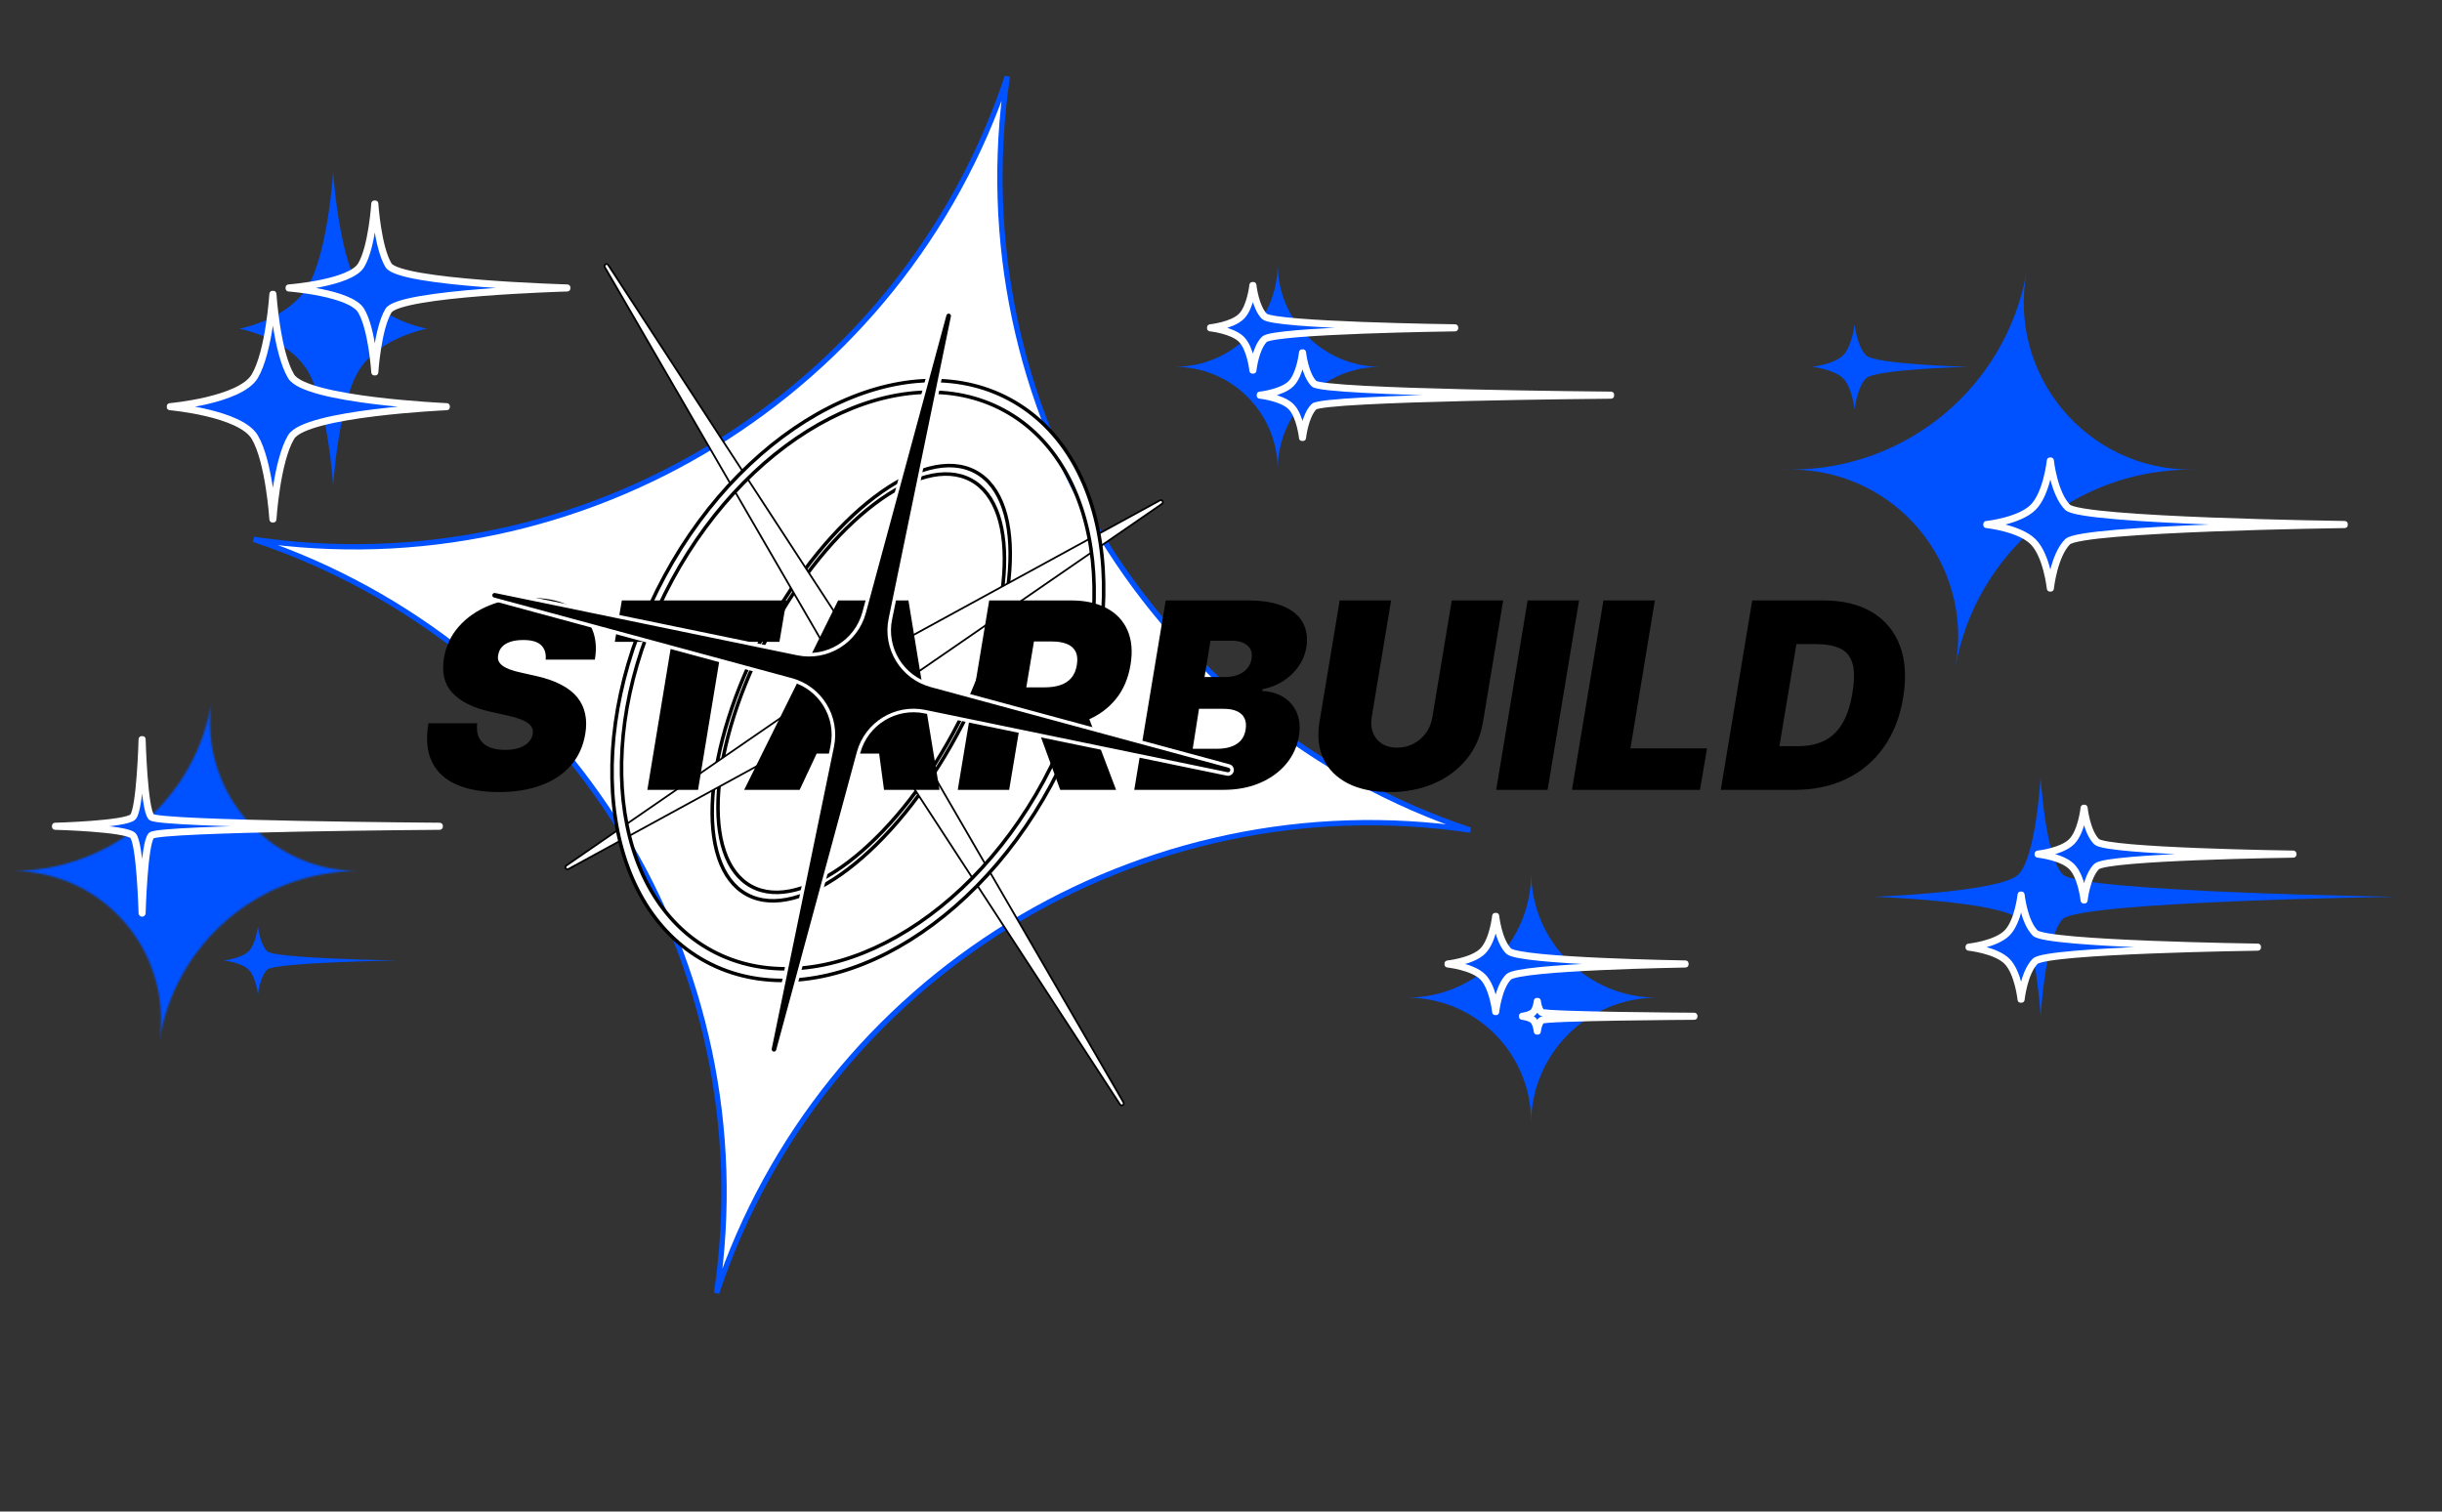 <svg width="1378" height="853" viewBox="0 0 1378 853" fill="none" xmlns="http://www.w3.org/2000/svg">
<rect x="0" y="0" width="1378" height="853" fill="#333333" stroke="none"/>
<path d="M568.453 43.148C540.878 229.138 651.319 408.948 829.678 468.453C643.687 440.878 463.877 551.319 404.372 729.678C431.947 543.687 321.507 363.877 143.148 304.372C329.138 331.947 508.948 221.507 568.453 43.148Z" fill="white" stroke="#0051FF" stroke-width="3"/>
<path d="M432.008 356.368C467.62 290.497 520.652 250.162 550.459 266.277C580.265 282.391 575.558 348.852 539.948 414.723C504.336 480.594 451.304 520.929 421.498 504.816C391.691 488.702 396.396 422.239 432.008 356.368ZM537.854 413.591C572.084 350.276 576.605 286.394 547.956 270.905C519.306 255.416 468.332 294.185 434.102 357.5C399.873 420.815 395.349 484.7 423.998 500.189C452.65 515.678 503.625 476.906 537.854 413.591Z" fill="white"/>
<mask id="mask0_477_239" style="mask-type:luminance" maskUnits="userSpaceOnUse" x="363" y="231" width="246" height="307">
<path d="M608.537 231.522H363.273V537.105H608.537V231.522Z" fill="white"/>
<path d="M432.008 356.368C467.62 290.497 520.652 250.162 550.459 266.277C580.266 282.391 575.558 348.852 539.948 414.723C504.336 480.594 451.304 520.929 421.498 504.816C391.691 488.702 396.396 422.239 432.008 356.368ZM537.854 413.591C572.084 350.276 576.605 286.393 547.956 270.904C519.306 255.416 468.332 294.185 434.102 357.5C399.873 420.815 395.349 484.7 423.999 500.189C452.65 515.678 503.625 476.906 537.854 413.591Z" fill="black"/>
</mask>
<g mask="url(#mask0_477_239)">
<path d="M432.008 356.368C467.62 290.497 520.652 250.162 550.459 266.277C580.266 282.391 575.558 348.852 539.948 414.723C504.336 480.594 451.304 520.929 421.498 504.816C391.691 488.702 396.396 422.239 432.008 356.368ZM537.854 413.591C572.084 350.276 576.605 286.393 547.956 270.904C519.306 255.416 468.332 294.185 434.102 357.5C399.873 420.815 395.349 484.7 423.999 500.189C452.65 515.678 503.625 476.906 537.854 413.591Z" stroke="black" stroke-width="2"/>
</g>
<path d="M655.701 284.334C656.204 283.987 656.348 283.307 656.027 282.786C655.708 282.267 655.035 282.088 654.5 282.382L488.781 372.895L343.216 149.522C342.876 149 342.183 148.844 341.652 149.17C341.122 149.499 340.949 150.187 341.261 150.725L475.033 381.352L319.537 488.477C319.033 488.824 318.89 489.504 319.21 490.025C319.53 490.546 320.202 490.723 320.739 490.432L486.457 399.918L632.023 623.289C632.363 623.811 633.056 623.967 633.584 623.641C634.115 623.315 634.289 622.626 633.977 622.086L500.203 391.459L655.701 284.334Z" fill="white" stroke="black" stroke-linejoin="round"/>
<path d="M375.026 325.064C422.387 237.461 509.604 192.84 569.831 225.4C630.06 257.96 640.49 355.374 593.13 442.977C545.77 530.579 458.552 575.202 398.323 542.639C338.096 510.079 327.665 412.668 375.026 325.064ZM588.898 440.688C634.421 356.485 624.395 262.851 566.504 231.554C508.612 200.257 424.779 243.149 379.257 327.351C333.734 411.556 343.761 505.188 401.653 536.485C459.542 567.782 543.377 524.893 588.898 440.688Z" fill="white"/>
<mask id="mask1_477_239" style="mask-type:luminance" maskUnits="userSpaceOnUse" x="286" y="161" width="398" height="444">
<path d="M683.038 161.371H286.099V604.707H683.038V161.371Z" fill="white"/>
<path d="M375.026 325.064C422.387 237.46 509.604 192.84 569.831 225.4C630.06 257.96 640.49 355.374 593.13 442.977C545.77 530.579 458.552 575.201 398.323 542.639C338.096 510.079 327.665 412.668 375.026 325.064ZM588.898 440.688C634.421 356.485 624.395 262.851 566.504 231.554C508.612 200.257 424.779 243.148 379.257 327.351C333.734 411.556 343.761 505.188 401.653 536.485C459.542 567.782 543.377 524.893 588.898 440.688Z" fill="black"/>
</mask>
<g mask="url(#mask1_477_239)">
<path d="M375.026 325.064C422.387 237.46 509.604 192.84 569.831 225.4C630.06 257.96 640.49 355.374 593.13 442.977C545.77 530.579 458.552 575.201 398.323 542.639C338.096 510.079 327.665 412.668 375.026 325.064ZM588.898 440.688C634.421 356.485 624.395 262.851 566.504 231.554C508.612 200.257 424.779 243.148 379.257 327.351C333.734 411.556 343.761 505.188 401.653 536.485C459.542 567.782 543.377 524.893 588.898 440.688Z" stroke="black" stroke-width="2"/>
</g>
<path d="M307.919 372.241C308.232 368.796 307.397 366.1 305.414 364.15C303.431 362.166 300.091 361.177 295.394 361.177C292.401 361.177 289.896 361.523 287.878 362.219C285.895 362.915 284.347 363.873 283.233 365.09C282.155 366.307 281.476 367.717 281.198 369.317C280.885 370.569 280.902 371.717 281.25 372.762C281.633 373.77 282.346 374.693 283.39 375.529C284.469 376.362 285.878 377.111 287.617 377.772C289.392 378.434 291.497 379.024 293.932 379.548L302.283 381.426C307.989 382.677 312.773 384.331 316.635 386.384C320.532 388.402 323.594 390.802 325.82 393.585C328.047 396.368 329.508 399.482 330.204 402.927C330.935 406.371 330.952 410.13 330.257 414.2C329.073 421.229 326.342 427.179 322.063 432.049C317.783 436.92 312.199 440.626 305.31 443.166C298.421 445.705 290.453 446.975 281.407 446.975C272.152 446.975 264.288 445.602 257.817 442.853C251.38 440.07 246.718 435.824 243.83 430.118C240.977 424.377 240.281 417.054 241.742 408.146H269.299C268.881 411.416 269.229 414.165 270.343 416.393C271.456 418.62 273.248 420.308 275.718 421.456C278.188 422.604 281.268 423.178 284.956 423.178C288.087 423.178 290.766 422.795 292.993 422.03C295.22 421.263 296.977 420.202 298.264 418.845C299.551 417.488 300.334 415.94 300.613 414.2C300.891 412.601 300.613 411.173 299.778 409.921C298.942 408.668 297.429 407.538 295.237 406.53C293.045 405.519 290.035 404.598 286.208 403.763L275.979 401.466C266.898 399.379 260.044 395.934 255.416 391.133C250.789 386.331 249.153 379.754 250.51 371.405C251.624 364.584 254.425 358.637 258.913 353.555C263.436 348.441 269.177 344.475 276.136 341.658C283.129 338.803 290.871 337.377 299.36 337.377C307.989 337.377 315.208 338.822 321.019 341.708C326.864 344.597 331.057 348.65 333.597 353.87C336.171 359.087 336.867 365.211 335.684 372.241H307.919ZM346.931 362.219L350.898 338.838H443.795L439.83 362.219H407.681L393.902 445.724H365.302L379.08 362.219H346.931ZM451.245 445.724H419.932L472.957 338.838H512.622L530.157 445.724H498.844L488.404 368.272H487.571L451.245 445.724ZM452.499 403.554H511.368L507.611 425.266H448.739L452.499 403.554ZM540.451 445.724L558.195 338.838H604.331C612.265 338.838 618.961 340.282 624.424 343.171C629.887 346.057 633.819 350.216 636.221 355.642C638.62 361.071 639.195 367.577 637.943 375.161C636.689 382.818 633.924 389.27 629.644 394.524C625.398 399.744 619.988 403.71 613.413 406.424C606.871 409.104 599.53 410.443 591.389 410.443H563.833L567.59 387.897H589.302C592.712 387.897 595.704 387.479 598.278 386.643C600.852 385.775 602.94 384.418 604.54 382.574C606.141 380.696 607.186 378.225 607.672 375.161C608.159 372.1 607.916 369.613 606.942 367.698C605.966 365.751 604.35 364.325 602.088 363.42C599.826 362.481 597.024 362.01 593.685 362.01H583.455L569.468 445.724H540.451ZM611.22 396.665L629.8 445.724H598.278L580.325 396.665H611.22ZM640.056 445.724L657.8 338.838H704.145C712.288 338.838 718.949 339.935 724.134 342.126C729.352 344.319 733.04 347.415 735.198 351.417C737.389 355.417 738.034 360.132 737.13 365.56C736.434 369.457 734.936 373.024 732.64 376.259C730.378 379.46 727.508 382.175 724.029 384.4C720.584 386.593 716.74 388.106 712.494 388.94L712.288 389.984C716.88 390.125 720.88 391.273 724.291 393.429C727.701 395.551 730.206 398.509 731.807 402.302C733.405 406.059 733.788 410.443 732.955 415.453C731.979 421.298 729.595 426.501 725.804 431.057C722.01 435.615 717.087 439.2 711.034 441.809C704.981 444.42 698.091 445.724 690.367 445.724H640.056ZM673.041 422.551H686.61C691.411 422.551 695.187 421.628 697.935 419.784C700.719 417.94 702.37 415.244 702.893 411.696C703.309 409.191 703.102 407.067 702.266 405.329C701.43 403.588 700.023 402.268 698.039 401.363C696.055 400.458 693.568 400.006 690.576 400.006H676.588L673.041 422.551ZM679.721 382.051H691.62C694.123 382.051 696.42 381.651 698.509 380.852C700.597 380.05 702.319 378.886 703.676 377.354C705.031 375.823 705.885 373.979 706.232 371.823C706.753 368.481 705.954 365.942 703.832 364.203C701.745 362.463 698.925 361.592 695.377 361.592H683.06L679.721 382.051ZM819.224 338.838H848.241L836.865 407.31C835.542 415.453 832.444 422.499 827.574 428.448C822.738 434.364 816.579 438.938 809.1 442.174C801.618 445.375 793.303 446.975 784.152 446.975C774.932 446.975 767.138 445.375 760.771 442.174C754.403 438.938 749.776 434.364 746.889 428.448C744.035 422.499 743.27 415.453 744.593 407.31L755.969 338.838H784.988L774.027 404.807C773.506 408.112 773.766 411.051 774.81 413.625C775.853 416.202 777.541 418.237 779.872 419.734C782.202 421.194 785.022 421.924 788.327 421.924C791.668 421.924 794.747 421.194 797.565 419.734C800.417 418.237 802.785 416.202 804.663 413.625C806.541 411.051 807.742 408.112 808.264 404.807L819.224 338.838ZM891.05 338.838L873.306 445.724H844.287L862.033 338.838H891.05ZM887.056 445.724L904.802 338.838H933.819L920.041 422.342H963.254L959.288 445.724H887.056ZM1012.77 445.724H971.018L988.762 338.838H1028.84C1039.84 338.838 1049.03 341.047 1056.4 345.467C1063.78 349.885 1069.01 356.2 1072.11 364.412C1075.21 372.622 1075.81 382.4 1073.94 393.741C1072.13 404.667 1068.46 414.009 1062.92 421.768C1057.43 429.528 1050.4 435.459 1041.84 439.565C1033.32 443.671 1023.63 445.724 1012.77 445.724ZM1004.11 421.089H1014.65C1019.94 421.089 1024.65 420.168 1028.79 418.324C1032.97 416.445 1036.45 413.313 1039.23 408.929C1042.05 404.511 1044.08 398.474 1045.34 390.82C1046.52 383.582 1046.49 377.997 1045.23 374.066C1043.98 370.1 1041.6 367.352 1038.08 365.82C1034.57 364.254 1030.03 363.473 1024.46 363.473H1013.71L1004.11 421.089Z" fill="black"/>
<path d="M537.567 178.754C537.817 177.537 537.057 176.343 535.849 176.056C534.644 175.769 533.427 176.492 533.101 177.691L487.603 345.734C483.162 362.134 466.725 372.247 450.083 368.819L279.572 333.682C278.357 333.432 277.162 334.192 276.875 335.4C276.587 336.606 277.311 337.823 278.509 338.149L446.551 383.646C462.954 388.088 473.067 404.525 469.636 421.167L434.502 591.678C434.252 592.893 435.012 594.087 436.217 594.376C437.425 594.663 438.642 593.94 438.966 592.741L484.466 424.698C488.905 408.298 505.342 398.182 521.986 401.613L692.498 436.75C693.712 437 694.906 436.238 695.193 435.032C695.481 433.824 694.757 432.607 693.561 432.283L525.516 386.786C509.115 382.344 499.002 365.907 502.431 349.265L537.567 178.754Z" fill="black" stroke="white" stroke-width="2" stroke-linejoin="round"/>
<path d="M721 149V149C721.025 181.023 746.98 206.976 779.004 206.997L784 207L779.004 207.003C746.98 207.024 721.025 232.977 721 265V265V265C720.975 232.977 695.02 207.024 662.996 207.003L658 207L662.996 206.997C695.02 206.976 720.975 181.023 721 149V149Z" fill="#0051FF"/>
<mask id="path-14-outside-1_477_239" maskUnits="userSpaceOnUse" x="709" y="197" width="202" height="52" fill="black">
<rect fill="white" x="709" y="197" width="202" height="52"/>
<path d="M735 199C735 199 736.324 211.36 741.482 216.518C746.64 221.676 909 223 909 223C909 223 746.64 224.324 741.482 229.482C736.324 234.64 735 247 735 247C735 247 733.676 234.64 728.518 229.482C723.36 224.324 711 223 711 223C711 223 723.36 221.676 728.518 216.518C733.676 211.36 735 199 735 199Z"/>
</mask>
<path d="M735 199C735 199 736.324 211.36 741.482 216.518C746.64 221.676 909 223 909 223C909 223 746.64 224.324 741.482 229.482C736.324 234.64 735 247 735 247C735 247 733.676 234.64 728.518 229.482C723.36 224.324 711 223 711 223C711 223 723.36 221.676 728.518 216.518C733.676 211.36 735 199 735 199Z" fill="#0051FF"/>
<path d="M735 199C735 199 736.324 211.36 741.482 216.518C746.64 221.676 909 223 909 223C909 223 746.64 224.324 741.482 229.482C736.324 234.64 735 247 735 247C735 247 733.676 234.64 728.518 229.482C723.36 224.324 711 223 711 223C711 223 723.36 221.676 728.518 216.518C733.676 211.36 735 199 735 199Z" stroke="white" stroke-width="4" stroke-linejoin="round" mask="url(#path-14-outside-1_477_239)"/>
<mask id="path-15-outside-2_477_239" maskUnits="userSpaceOnUse" x="681" y="159" width="142" height="52" fill="black">
<rect fill="white" x="681" y="159" width="142" height="52"/>
<path d="M707 161C707 161 708.324 173.36 713.482 178.518C718.64 183.676 821 185 821 185C821 185 718.64 186.324 713.482 191.482C708.324 196.64 707 209 707 209C707 209 705.676 196.64 700.518 191.482C695.36 186.324 683 185 683 185C683 185 695.36 183.676 700.518 178.518C705.676 173.36 707 161 707 161Z"/>
</mask>
<path d="M707 161C707 161 708.324 173.36 713.482 178.518C718.64 183.676 821 185 821 185C821 185 718.64 186.324 713.482 191.482C708.324 196.64 707 209 707 209C707 209 705.676 196.64 700.518 191.482C695.36 186.324 683 185 683 185C683 185 695.36 183.676 700.518 178.518C705.676 173.36 707 161 707 161Z" fill="#0051FF"/>
<path d="M707 161C707 161 708.324 173.36 713.482 178.518C718.64 183.676 821 185 821 185C821 185 718.64 186.324 713.482 191.482C708.324 196.64 707 209 707 209C707 209 705.676 196.64 700.518 191.482C695.36 186.324 683 185 683 185C683 185 695.36 183.676 700.518 178.518C705.676 173.36 707 161 707 161Z" stroke="white" stroke-width="4" stroke-linejoin="round" mask="url(#path-15-outside-2_477_239)"/>
<path d="M188 97C188 97 190.924 142.577 202.315 161.597C213.705 180.617 241 185.5 241 185.5C241 185.5 213.705 190.383 202.315 209.403C190.924 228.423 188 274 188 274C188 274 185.076 228.423 173.685 209.403C162.295 190.383 135 185.5 135 185.5C135 185.5 162.295 180.617 173.685 161.597C185.076 142.577 188 97 188 97Z" fill="#0051FF"/>
<mask id="path-17-outside-3_477_239" maskUnits="userSpaceOnUse" x="94" y="164" width="160" height="131" fill="black">
<rect fill="white" x="94" y="164" width="160" height="131"/>
<path d="M154 166C154 166 156.097 198.702 164.263 212.349C172.43 225.996 252 229.5 252 229.5C252 229.5 172.43 233.004 164.263 246.651C156.097 260.298 154 293 154 293C154 293 151.903 260.298 143.737 246.651C135.57 233.004 96 229.5 96 229.5C96 229.5 135.57 225.996 143.737 212.349C151.903 198.702 154 166 154 166Z"/>
</mask>
<path d="M154 166C154 166 156.097 198.702 164.263 212.349C172.43 225.996 252 229.5 252 229.5C252 229.5 172.43 233.004 164.263 246.651C156.097 260.298 154 293 154 293C154 293 151.903 260.298 143.737 246.651C135.57 233.004 96 229.5 96 229.5C96 229.5 135.57 225.996 143.737 212.349C151.903 198.702 154 166 154 166Z" fill="#0051FF"/>
<path d="M154 166C154 166 156.097 198.702 164.263 212.349C172.43 225.996 252 229.5 252 229.5C252 229.5 172.43 233.004 164.263 246.651C156.097 260.298 154 293 154 293C154 293 151.903 260.298 143.737 246.651C135.57 233.004 96 229.5 96 229.5C96 229.5 135.57 225.996 143.737 212.349C151.903 198.702 154 166 154 166Z" stroke="white" stroke-width="4" stroke-linejoin="round" mask="url(#path-17-outside-3_477_239)"/>
<mask id="path-18-outside-4_477_239" maskUnits="userSpaceOnUse" x="161" y="113" width="161" height="99" fill="black">
<rect fill="white" x="161" y="113" width="161" height="99"/>
<path d="M211.5 115C211.5 115 213.072 139.462 219.198 149.671C225.323 159.879 320 162.5 320 162.5C320 162.5 225.323 165.121 219.198 175.329C213.072 185.538 211.5 210 211.5 210C211.5 210 209.928 185.538 203.802 175.329C197.677 165.121 163 162.5 163 162.5C163 162.5 197.677 159.879 203.802 149.671C209.928 139.462 211.5 115 211.5 115Z"/>
</mask>
<path d="M211.5 115C211.5 115 213.072 139.462 219.198 149.671C225.323 159.879 320 162.5 320 162.5C320 162.5 225.323 165.121 219.198 175.329C213.072 185.538 211.5 210 211.5 210C211.5 210 209.928 185.538 203.802 175.329C197.677 165.121 163 162.5 163 162.5C163 162.5 197.677 159.879 203.802 149.671C209.928 139.462 211.5 115 211.5 115Z" fill="#0051FF"/>
<path d="M211.5 115C211.5 115 213.072 139.462 219.198 149.671C225.323 159.879 320 162.5 320 162.5C320 162.5 225.323 165.121 219.198 175.329C213.072 185.538 211.5 210 211.5 210C211.5 210 209.928 185.538 203.802 175.329C197.677 165.121 163 162.5 163 162.5C163 162.5 197.677 159.879 203.802 149.671C209.928 139.462 211.5 115 211.5 115Z" stroke="white" stroke-width="4" stroke-linejoin="round" mask="url(#path-18-outside-4_477_239)"/>
<path d="M1143.5 154V154C1133.12 211.817 1177.54 264.957 1236.28 264.995L1244 265L1236.31 265.005C1171.03 265.048 1115.13 311.769 1103.5 376V376V376C1113.88 318.184 1069.46 265.043 1010.72 265.005L1003 265L1010.69 264.995C1075.97 264.952 1131.87 218.231 1143.5 154V154Z" fill="#0051FF"/>
<mask id="path-20-outside-5_477_239" maskUnits="userSpaceOnUse" x="1119" y="258" width="206" height="76" fill="black">
<rect fill="white" x="1119" y="258" width="206" height="76"/>
<path d="M1157 260C1157 260 1158.99 278.54 1166.72 286.277C1174.46 294.014 1323 296 1323 296C1323 296 1174.46 297.986 1166.72 305.723C1158.99 313.46 1157 332 1157 332C1157 332 1155.01 313.46 1147.28 305.723C1139.54 297.986 1121 296 1121 296C1121 296 1139.54 294.014 1147.28 286.277C1155.01 278.54 1157 260 1157 260Z"/>
</mask>
<path d="M1157 260C1157 260 1158.99 278.54 1166.72 286.277C1174.46 294.014 1323 296 1323 296C1323 296 1174.46 297.986 1166.72 305.723C1158.99 313.46 1157 332 1157 332C1157 332 1155.01 313.46 1147.28 305.723C1139.54 297.986 1121 296 1121 296C1121 296 1139.54 294.014 1147.28 286.277C1155.01 278.54 1157 260 1157 260Z" fill="#0051FF"/>
<path d="M1157 260C1157 260 1158.99 278.54 1166.72 286.277C1174.46 294.014 1323 296 1323 296C1323 296 1174.46 297.986 1166.72 305.723C1158.99 313.46 1157 332 1157 332C1157 332 1155.01 313.46 1147.28 305.723C1139.54 297.986 1121 296 1121 296C1121 296 1139.54 294.014 1147.28 286.277C1155.01 278.54 1157 260 1157 260Z" stroke="white" stroke-width="4" stroke-linejoin="round" mask="url(#path-20-outside-5_477_239)"/>
<path d="M1046.52 183C1046.52 183 1047.84 195.36 1053 200.518C1058.16 205.676 1110.52 207 1110.52 207C1110.52 207 1058.16 208.324 1053 213.482C1047.84 218.64 1046.52 231 1046.52 231C1046.52 231 1045.19 218.64 1040.04 213.482C1034.88 208.324 1022.52 207 1022.52 207C1022.52 207 1034.88 205.676 1040.04 200.518C1045.19 195.36 1046.52 183 1046.52 183Z" fill="#0051FF"/>
<path d="M794 563V563C832.649 562.972 863.972 531.648 863.999 492.999L864 492V492C864.027 531.2 895.8 562.97 934.999 562.994L944 563L934.999 563.006C895.8 563.03 864.027 594.8 864 634V634L863.999 633.001C863.972 594.352 832.649 563.028 794 563V563Z" fill="#0051FF"/>
<mask id="path-23-outside-6_477_239" maskUnits="userSpaceOnUse" x="815" y="515" width="138" height="58" fill="black">
<rect fill="white" x="815" y="515" width="138" height="58"/>
<path d="M844 517C844 517 845.49 530.905 851.292 536.708C857.095 542.511 951 544 951 544C951 544 857.095 545.49 851.292 551.293C845.49 557.095 844 571 844 571C844 571 842.51 557.095 836.707 551.293C830.905 545.49 817 544 817 544C817 544 830.905 542.511 836.707 536.708C842.51 530.905 844 517 844 517Z"/>
</mask>
<path d="M844 517C844 517 845.49 530.905 851.292 536.708C857.095 542.511 951 544 951 544C951 544 857.095 545.49 851.292 551.293C845.49 557.095 844 571 844 571C844 571 842.51 557.095 836.707 551.293C830.905 545.49 817 544 817 544C817 544 830.905 542.511 836.707 536.708C842.51 530.905 844 517 844 517Z" fill="#0051FF"/>
<path d="M844 517C844 517 845.49 530.905 851.292 536.708C857.095 542.511 951 544 951 544C951 544 857.095 545.49 851.292 551.293C845.49 557.095 844 571 844 571C844 571 842.51 557.095 836.707 551.293C830.905 545.49 817 544 817 544C817 544 830.905 542.511 836.707 536.708C842.51 530.905 844 517 844 517Z" stroke="white" stroke-width="4" stroke-linejoin="round" mask="url(#path-23-outside-6_477_239)"/>
<mask id="path-24-outside-7_477_239" maskUnits="userSpaceOnUse" x="857" y="563" width="101" height="21" fill="black">
<rect fill="white" x="857" y="563" width="101" height="21"/>
<path d="M867.5 565C867.5 565 867.969 569.377 869.796 571.204C871.622 573.031 956 573.5 956 573.5C956 573.5 871.622 573.969 869.796 575.796C867.969 577.623 867.5 582 867.5 582C867.5 582 867.031 577.623 865.204 575.796C863.377 573.969 859 573.5 859 573.5C859 573.5 863.377 573.031 865.204 571.204C867.031 569.377 867.5 565 867.5 565Z"/>
</mask>
<path d="M867.5 565C867.5 565 867.969 569.377 869.796 571.204C871.622 573.031 956 573.5 956 573.5C956 573.5 871.622 573.969 869.796 575.796C867.969 577.623 867.5 582 867.5 582C867.5 582 867.031 577.623 865.204 575.796C863.377 573.969 859 573.5 859 573.5C859 573.5 863.377 573.031 865.204 571.204C867.031 569.377 867.5 565 867.5 565Z" fill="#0051FF"/>
<path d="M867.5 565C867.5 565 867.969 569.377 869.796 571.204C871.622 573.031 956 573.5 956 573.5C956 573.5 871.622 573.969 869.796 575.796C867.969 577.623 867.5 582 867.5 582C867.5 582 867.031 577.623 865.204 575.796C863.377 573.969 859 573.5 859 573.5C859 573.5 863.377 573.031 865.204 571.204C867.031 569.377 867.5 565 867.5 565Z" stroke="white" stroke-width="4" stroke-linejoin="round" mask="url(#path-24-outside-7_477_239)"/>
<path d="M1057.6 506.069C1057.6 506.069 1128.96 508.635 1138.95 518.63C1148.95 528.625 1151.51 573.671 1151.51 573.671C1151.51 573.671 1154.08 528.625 1164.07 518.63C1174.07 508.635 1352.54 506.069 1352.54 506.069C1352.54 506.069 1174.07 503.502 1164.07 493.507C1154.08 483.512 1151.51 438.466 1151.51 438.466C1151.51 438.466 1148.95 483.512 1138.95 493.507C1128.96 503.502 1057.6 506.069 1057.6 506.069Z" fill="#0051FF"/>
<mask id="path-26-outside-8_477_239" maskUnits="userSpaceOnUse" x="1109" y="503" width="167" height="63" fill="black">
<rect fill="white" x="1109" y="503" width="167" height="63"/>
<path d="M1140.48 505C1140.48 505 1142.11 520.192 1148.44 526.532C1154.78 532.872 1274 534.5 1274 534.5C1274 534.5 1154.78 536.128 1148.44 542.468C1142.11 548.808 1140.48 564 1140.48 564C1140.48 564 1138.85 548.808 1132.52 542.468C1126.18 536.128 1111 534.5 1111 534.5C1111 534.5 1126.18 532.872 1132.52 526.532C1138.85 520.192 1140.48 505 1140.48 505Z"/>
</mask>
<path d="M1140.48 505C1140.48 505 1142.11 520.192 1148.44 526.532C1154.78 532.872 1274 534.5 1274 534.5C1274 534.5 1154.78 536.128 1148.44 542.468C1142.11 548.808 1140.48 564 1140.48 564C1140.48 564 1138.85 548.808 1132.52 542.468C1126.18 536.128 1111 534.5 1111 534.5C1111 534.5 1126.18 532.872 1132.52 526.532C1138.85 520.192 1140.48 505 1140.48 505Z" fill="#0051FF"/>
<path d="M1140.48 505C1140.48 505 1142.11 520.192 1148.44 526.532C1154.78 532.872 1274 534.5 1274 534.5C1274 534.5 1154.78 536.128 1148.44 542.468C1142.11 548.808 1140.48 564 1140.48 564C1140.48 564 1138.85 548.808 1132.52 542.468C1126.18 536.128 1111 534.5 1111 534.5C1111 534.5 1126.18 532.872 1132.52 526.532C1138.85 520.192 1140.48 505 1140.48 505Z" stroke="white" stroke-width="4" stroke-linejoin="round" mask="url(#path-26-outside-8_477_239)"/>
<mask id="path-27-outside-9_477_239" maskUnits="userSpaceOnUse" x="1148" y="454" width="148" height="56" fill="black">
<rect fill="white" x="1148" y="454" width="148" height="56"/>
<path d="M1176.04 456C1176.04 456 1177.48 469.39 1183.08 474.978C1188.67 480.565 1294 482 1294 482C1294 482 1188.67 483.435 1183.08 489.022C1177.48 494.61 1176.04 508 1176.04 508C1176.04 508 1174.61 494.61 1169.01 489.022C1163.41 483.435 1150 482 1150 482C1150 482 1163.41 480.565 1169.01 474.978C1174.61 469.39 1176.04 456 1176.04 456Z"/>
</mask>
<path d="M1176.04 456C1176.04 456 1177.48 469.39 1183.08 474.978C1188.67 480.565 1294 482 1294 482C1294 482 1188.67 483.435 1183.08 489.022C1177.48 494.61 1176.04 508 1176.04 508C1176.04 508 1174.61 494.61 1169.01 489.022C1163.41 483.435 1150 482 1150 482C1150 482 1163.41 480.565 1169.01 474.978C1174.61 469.39 1176.04 456 1176.04 456Z" fill="#0051FF"/>
<path d="M1176.04 456C1176.04 456 1177.48 469.39 1183.08 474.978C1188.67 480.565 1294 482 1294 482C1294 482 1188.67 483.435 1183.08 489.022C1177.48 494.61 1176.04 508 1176.04 508C1176.04 508 1174.61 494.61 1169.01 489.022C1163.41 483.435 1150 482 1150 482C1150 482 1163.41 480.565 1169.01 474.978C1174.61 469.39 1176.04 456 1176.04 456Z" stroke="white" stroke-width="4" stroke-linejoin="round" mask="url(#path-27-outside-9_477_239)"/>
<path d="M145.533 522.713C145.533 522.713 146.598 532.655 150.747 536.804C154.896 540.953 224.24 542.018 224.24 542.018C224.24 542.018 154.896 543.083 150.747 547.232C146.598 551.381 145.533 561.323 145.533 561.323C145.533 561.323 144.468 551.381 140.319 547.232C136.17 543.083 126.228 542.018 126.228 542.018C126.228 542.018 136.17 540.953 140.319 536.804C144.468 532.655 145.533 522.713 145.533 522.713Z" fill="#0051FF"/>
<mask id="path-29-inside-10_477_239" fill="white">
<path d="M119.545 395V395C111.772 445.742 151.019 491.489 202.353 491.522L209.389 491.527L202.375 491.532C146.2 491.568 98.434 532.54 89.844 588.054V588.054V588.054C97.617 537.312 58.37 491.565 7.037 491.532L0 491.527L7.014 491.522C63.189 491.486 110.956 450.514 119.545 395V395Z"/>
</mask>
<path d="M119.545 395V395C111.772 445.742 151.019 491.489 202.353 491.522L209.389 491.527L202.375 491.532C146.2 491.568 98.434 532.54 89.844 588.054V588.054V588.054C97.617 537.312 58.37 491.565 7.037 491.532L0 491.527L7.014 491.522C63.189 491.486 110.956 450.514 119.545 395V395Z" fill="#0051FF" stroke="#0051FF" stroke-width="2" mask="url(#path-29-inside-10_477_239)"/>
<mask id="path-30-outside-11_477_239" maskUnits="userSpaceOnUse" x="29.186" y="415.276" width="221" height="103" fill="black">
<rect fill="white" x="29.186" y="415.276" width="221" height="103"/>
<path d="M80.192 417.276C80.192 417.276 81.257 456.918 85.406 461.067C89.555 465.216 248 466.282 248 466.282C248 466.282 89.555 467.347 85.406 471.496C81.257 475.645 80.192 515.288 80.192 515.288C80.192 515.288 79.126 475.645 74.977 471.496C70.828 467.347 31.186 466.282 31.186 466.282C31.186 466.282 70.828 465.216 74.977 461.067C79.126 456.918 80.192 417.276 80.192 417.276Z"/>
</mask>
<path d="M80.192 417.276C80.192 417.276 81.257 456.918 85.406 461.067C89.555 465.216 248 466.282 248 466.282C248 466.282 89.555 467.347 85.406 471.496C81.257 475.645 80.192 515.288 80.192 515.288C80.192 515.288 79.126 475.645 74.977 471.496C70.828 467.347 31.186 466.282 31.186 466.282C31.186 466.282 70.828 465.216 74.977 461.067C79.126 456.918 80.192 417.276 80.192 417.276Z" fill="#0051FF"/>
<path d="M80.192 417.276C80.192 417.276 81.257 456.918 85.406 461.067C89.555 465.216 248 466.282 248 466.282C248 466.282 89.555 467.347 85.406 471.496C81.257 475.645 80.192 515.288 80.192 515.288C80.192 515.288 79.126 475.645 74.977 471.496C70.828 467.347 31.186 466.282 31.186 466.282C31.186 466.282 70.828 465.216 74.977 461.067C79.126 456.918 80.192 417.276 80.192 417.276Z" stroke="white" stroke-width="4" stroke-linejoin="round" mask="url(#path-30-outside-11_477_239)"/>
</svg>
